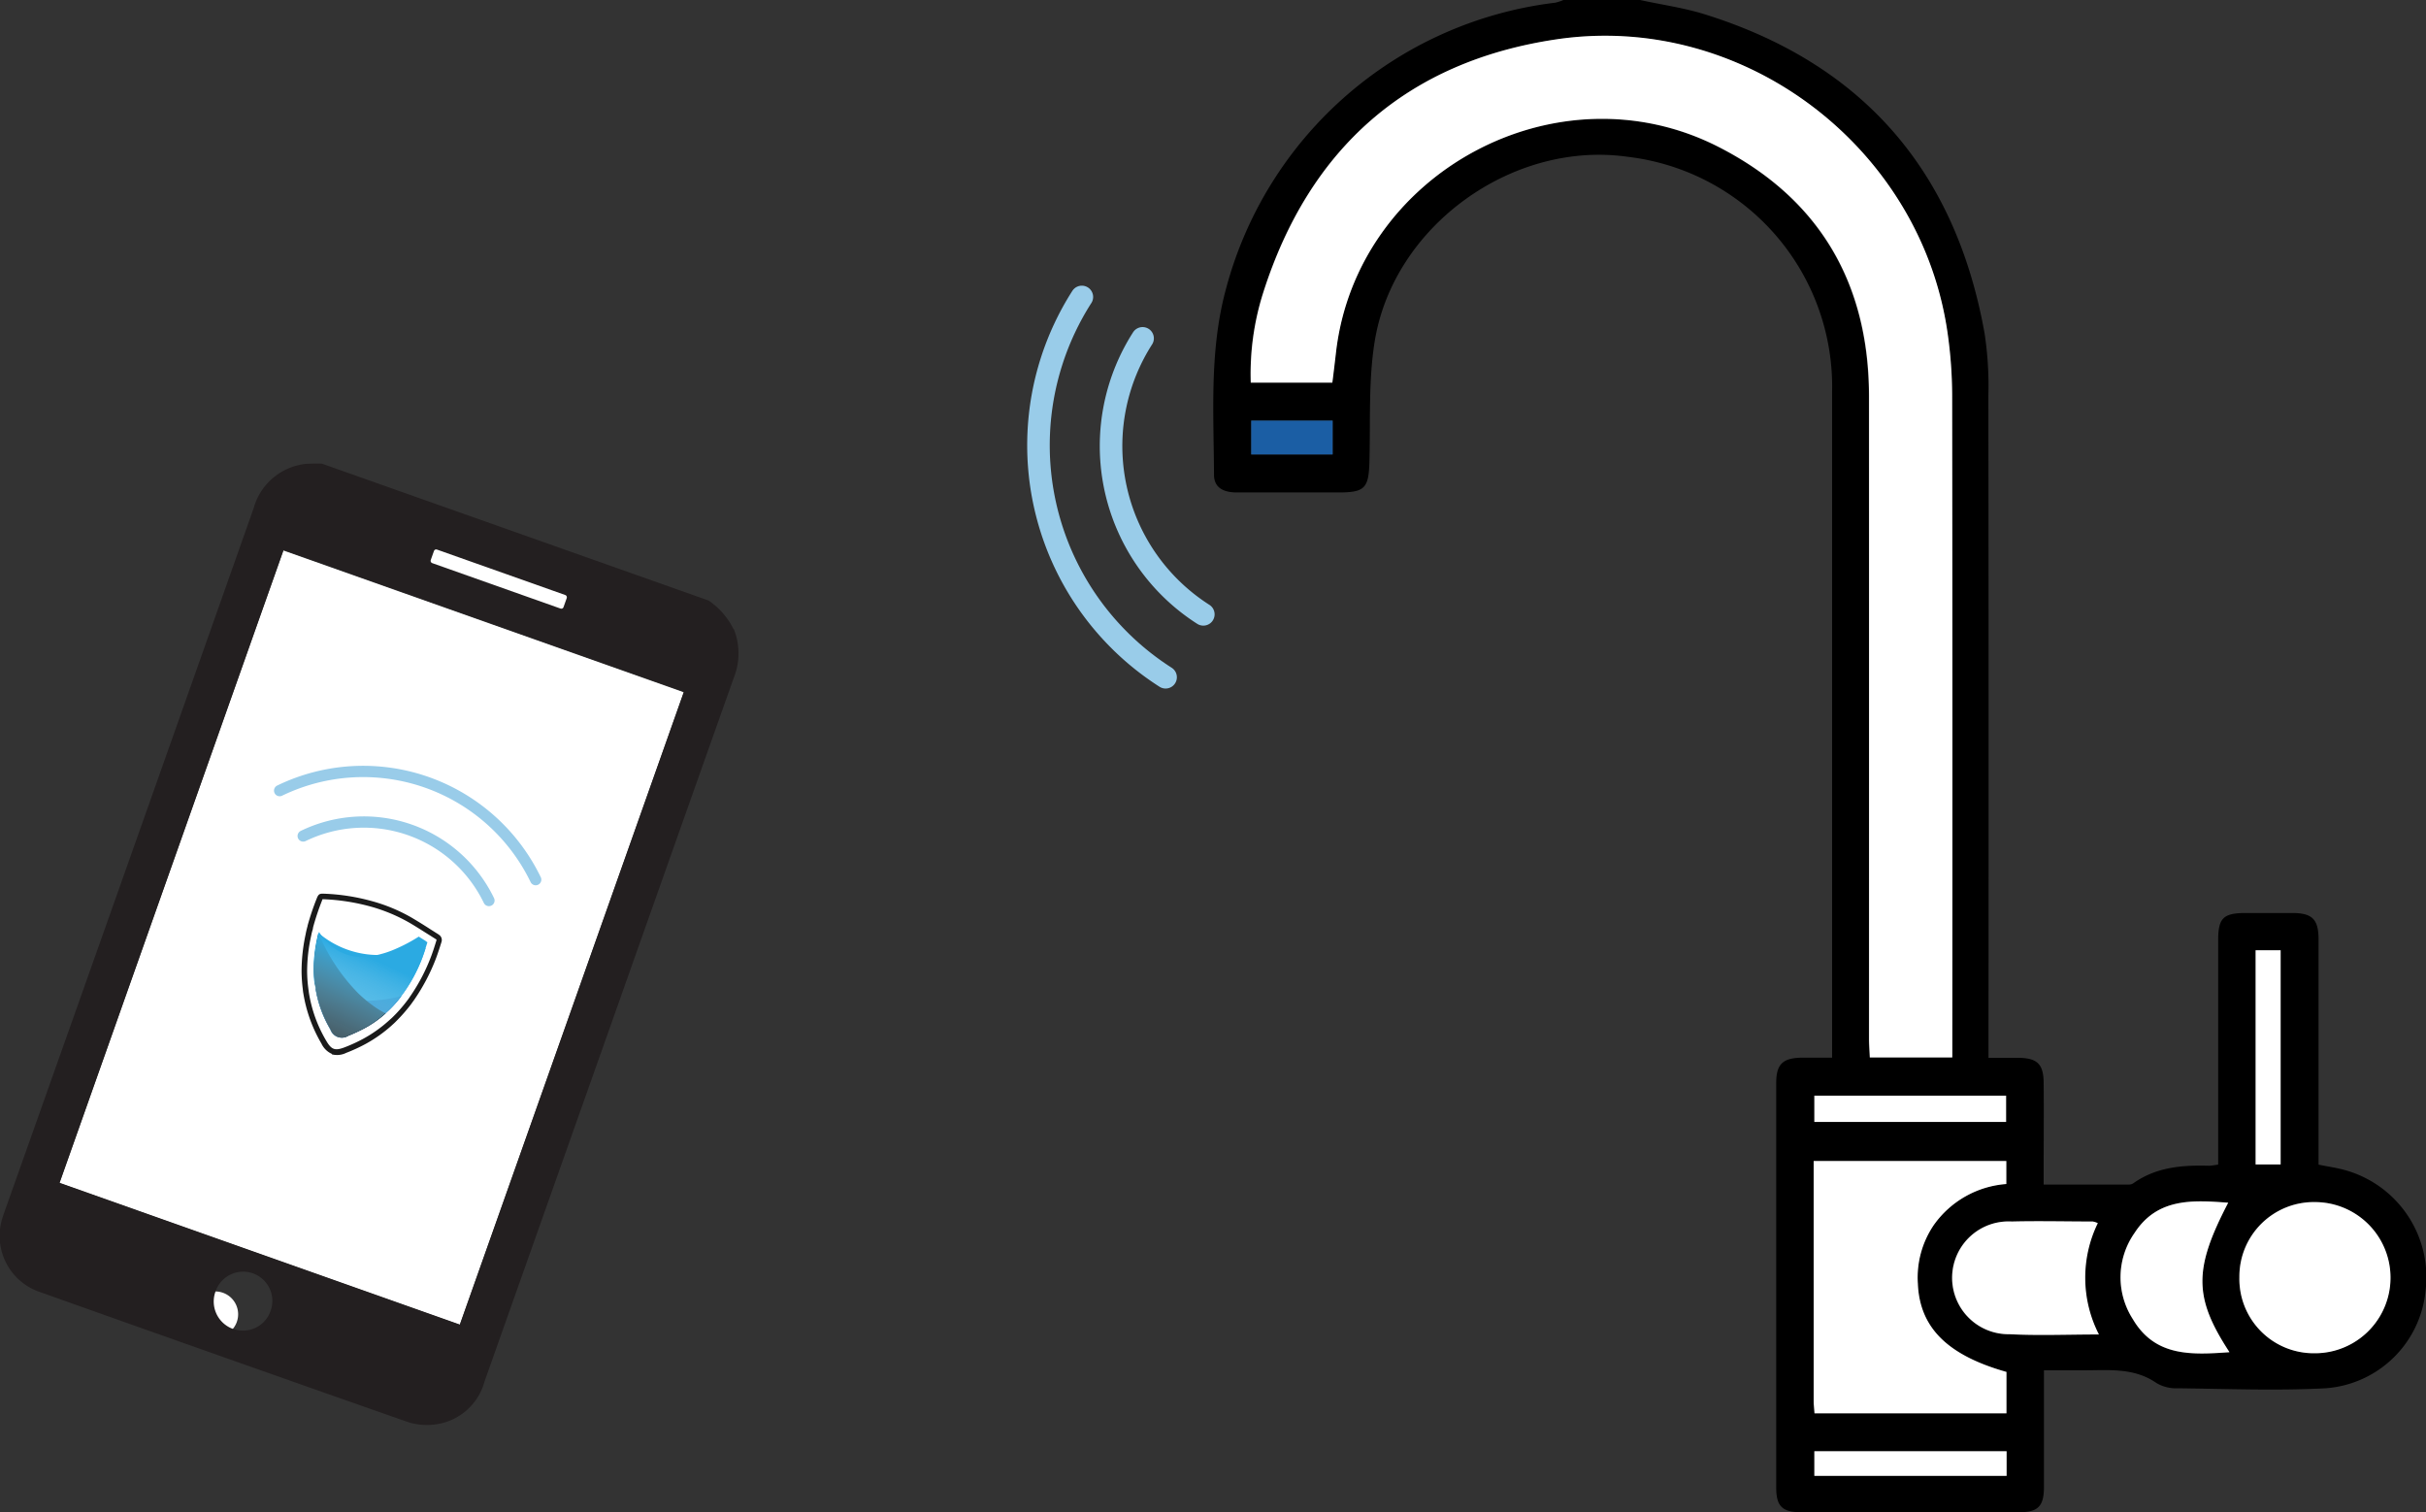 <svg xmlns="http://www.w3.org/2000/svg" xmlns:xlink="http://www.w3.org/1999/xlink" width="215.097" height="134.07" viewBox="0 0 215.097 134.07">
  <rect x="0" y="0" width="215.097" height="134.07" fill="#333333" stroke="none"/>
  <defs>
    <linearGradient id="linear-gradient" x1="-2.153" y1="-1.04" x2="-3.625" y2="1.999" gradientUnits="objectBoundingBox">
      <stop offset="0" stop-color="#2baae2"/>
      <stop offset="0.06" stop-color="#4fb8e6" stop-opacity="0.831"/>
      <stop offset="0.14" stop-color="#78c9ec" stop-opacity="0.631"/>
      <stop offset="0.22" stop-color="#9cd7f1" stop-opacity="0.459"/>
      <stop offset="0.31" stop-color="#bbe3f5" stop-opacity="0.322"/>
      <stop offset="0.41" stop-color="#d4edf9" stop-opacity="0.2"/>
      <stop offset="0.51" stop-color="#e7f5fb" stop-opacity="0.11"/>
      <stop offset="0.63" stop-color="#f4fafd" stop-opacity="0.051"/>
      <stop offset="0.77" stop-color="#fcfefe" stop-opacity="0.012"/>
      <stop offset="1" stop-color="#fff" stop-opacity="0"/>
    </linearGradient>
  </defs>
  <g id="Layer_1" data-name="Layer 1" transform="translate(0.002)">
    <g id="Group_170" data-name="Group 170" transform="translate(-0.002)">
      <g id="Group_166" data-name="Group 166" transform="translate(107.572)">
        <path id="Path_221" data-name="Path 221" d="M127.532,0c1.9.42,3.85.684,5.7,1.259,14.021,4.366,22.261,13.877,24.84,28.294a30.88,30.88,0,0,1,.336,5.481q.036,28.48.012,56.96v1.787h2.591c1.739.012,2.291.54,2.3,2.255.024,2.483,0,4.978,0,7.46v1.523h7.568a.7.7,0,0,0,.372-.108c2.039-1.451,4.366-1.631,6.753-1.559a7.721,7.721,0,0,0,.78-.108v-19.9c0-1.943.456-2.387,2.375-2.4h4.186c1.787,0,2.339.552,2.339,2.363v19.946c.756.156,1.439.252,2.1.42a9.851,9.851,0,0,1,7.388,10.747,9.6,9.6,0,0,1-8.876,8.66c-4.354.228-8.72.048-13.086,0a3.432,3.432,0,0,1-1.883-.456c-2.027-1.415-4.306-1.127-6.549-1.139h-3.442v10.363c0,1.679-.528,2.219-2.159,2.219H141.793c-1.655,0-2.195-.528-2.195-2.183V96.013c0-1.679.588-2.231,2.315-2.243h2.639V34.795A20.524,20.524,0,0,0,126.417,13.9c-10.231-1.451-20.81,6.165-22.429,16.432-.552,3.466-.36,7.041-.456,10.567-.06,2.375-.4,2.759-2.723,2.759H91.778c-1.067,0-2.015-.336-2.027-1.547-.024-5.445-.408-10.9,1-16.264A34.455,34.455,0,0,1,120,.24a4.016,4.016,0,0,0,.732-.24h6.813Zm27.658,93.746v-1.4q0-28.678-.012-57.356a38.027,38.027,0,0,0-.372-5.217C152.576,13.206,136.78,1.055,120.144,3.49c-13.277,1.943-21.973,9.667-26.051,22.477a23.7,23.7,0,0,0-1.1,7.964h7.232c.108-.96.216-1.823.324-2.687,1.847-15.9,19.586-25.511,33.9-18.219C143.389,17.583,147.79,25.1,147.8,35.143q.036,28.48,0,56.96c0,.54.048,1.091.072,1.655h7.3Zm-12.21,31.545H160v-3.67c-5.265-1.487-7.7-3.958-7.856-7.832a8.279,8.279,0,0,1,1.415-5.193,8.658,8.658,0,0,1,6.429-3.634v-2.039h-17.08v21.314c0,.3.036.6.072,1.043Zm37.674-12.066a6.591,6.591,0,0,0,6.645,6.741,6.7,6.7,0,0,0,.108-13.4,6.6,6.6,0,0,0-6.753,6.645ZM168.18,118.31a11,11,0,0,1-.1-9.871,1.668,1.668,0,0,0-.444-.144c-2.4,0-4.786-.06-7.184,0a5,5,0,1,0-.192,9.991c2.555.132,5.121.024,7.9.024Zm11.586,1.571c-3.166-4.846-3.178-7.352-.108-13.242-3.154-.252-6.285-.432-8.3,2.675a6.844,6.844,0,0,0-.144,7.652c1.967,3.334,5.193,3.166,8.552,2.927Zm2.315-35.635v18.987H184.3V84.247ZM142.969,99.467h17V97.14h-17Zm0,31.377h17.044v-2.183H142.969ZM100.27,37.29h-7.22v3h7.22Z" transform="translate(-89.685)"/>
        <path id="Path_222" data-name="Path 222" d="M154.651,93.219h-7.3c-.024-.564-.072-1.115-.072-1.655q0-28.48,0-56.96c-.012-10.039-4.414-17.559-13.361-22.117-14.321-7.292-32.06,2.315-33.9,18.219-.1.864-.2,1.727-.324,2.687H92.462a23.744,23.744,0,0,1,1.1-7.964c4.078-12.8,12.762-20.522,26.051-22.477,16.636-2.435,32.432,9.727,34.663,26.279a40.013,40.013,0,0,1,.372,5.217q.036,28.678.012,57.356v1.4Z" transform="translate(-89.134 0.527)" fill="#fff"/>
        <path id="Path_223" data-name="Path 223" d="M134.142,108.177c-.024-.444-.072-.744-.072-1.043V85.82h17.08v2.039a8.658,8.658,0,0,0-6.429,3.634,8.279,8.279,0,0,0-1.415,5.193c.156,3.874,2.591,6.345,7.856,7.832v3.67h-17.02Z" transform="translate(-80.834 17.113)" fill="#fff"/>
        <path id="Path_224" data-name="Path 224" d="M165.54,95.5a6.6,6.6,0,0,1,6.753-6.645,6.7,6.7,0,0,1-.108,13.4,6.591,6.591,0,0,1-6.645-6.741Z" transform="translate(-74.559 17.72)" fill="#fff"/>
        <path id="Path_225" data-name="Path 225" d="M157.28,100.31c-2.783,0-5.349.108-7.9-.024a5,5,0,1,1,.192-9.991c2.387-.06,4.786,0,7.184,0a1.813,1.813,0,0,1,.444.144,11.043,11.043,0,0,0,.1,9.871Z" transform="translate(-78.773 18)" fill="#fff"/>
        <path id="Path_226" data-name="Path 226" d="M166.4,102.173c-3.37.24-6.585.408-8.552-2.927A6.845,6.845,0,0,1,158,91.595c2.015-3.106,5.145-2.915,8.3-2.675-3.07,5.889-3.059,8.4.108,13.242Z" transform="translate(-76.311 17.708)" fill="#fff"/>
        <path id="Path_227" data-name="Path 227" d="M166.74,70.24h2.219V89.227H166.74Z" transform="translate(-74.32 14.007)" fill="#fff"/>
        <path id="Path_228" data-name="Path 228" d="M134.12,83.317V80.99h17v2.327Z" transform="translate(-80.824 16.15)" fill="#fff"/>
        <path id="Path_229" data-name="Path 229" d="M134.12,109.453V107.27h17.044v2.183Z" transform="translate(-80.824 21.391)" fill="#fff"/>
        <path id="Path_230" data-name="Path 230" d="M99.71,31.09v3H92.49v-3Z" transform="translate(-89.126 6.2)" fill="#1b5ea4"/>
      </g>
      <g id="Group_167" data-name="Group 167" transform="translate(92.069 26.327)">
        <path id="Path_231" data-name="Path 231" d="M88.035,55.665A24.4,24.4,0,0,1,80.61,21.95" transform="translate(-76.759 -21.95)" fill="none" stroke="#99cce9" stroke-linecap="round" stroke-miterlimit="10" stroke-width="2"/>
        <path id="Path_232" data-name="Path 232" d="M90.31,49.478A17.7,17.7,0,0,1,84.925,25.01" transform="translate(-75.689 -21.34)" fill="none" stroke="#99cce9" stroke-linecap="round" stroke-miterlimit="10" stroke-width="2"/>
      </g>
      <path id="Path_233" data-name="Path 233" d="M39.893,109.344c-11.85-4.2-23.652-8.372-35.5-12.57Q14.321,68.708,24.252,40.69c11.838,4.2,23.64,8.372,35.5,12.57q-9.913,28.03-19.862,56.084Z" transform="translate(0.878 8.114)" fill="#fff"/>
      <path id="Path_234" data-name="Path 234" d="M15.947,95.747a2.023,2.023,0,1,1-.012,0Z" transform="translate(3.15 18.749)" fill="#fff"/>
      <path id="Path_235" data-name="Path 235" d="M65.033,48.94a6.614,6.614,0,0,0-2.207-2.531L28.534,34.271a14.109,14.109,0,0,0-1.427.024,5.39,5.39,0,0,0-4.618,3.922Q11.479,69.378.432,100.5c-.048.144-.108.288-.144.432A5.245,5.245,0,0,0,3.5,107.7q16.264,5.793,32.588,11.514a5.483,5.483,0,0,0,2.375.252,5.2,5.2,0,0,0,4.5-3.838l11.49-32.432q5.289-14.951,10.6-29.925a5.816,5.816,0,0,0,0-4.354ZM20.654,110.985a2.583,2.583,0,0,1-1.547-3.322,2.588,2.588,0,1,1,4.87,1.751,2.575,2.575,0,0,1-3.322,1.559ZM40.78,110.6l-35.5-12.57,19.85-56.1,35.5,12.57L40.768,110.6Z" transform="translate(0.002 6.833)" fill="#231f20"/>
      <rect id="Rectangle_82" data-name="Rectangle 82" width="12.486" height="1.271" rx="0.2" transform="matrix(0.943, 0.334, -0.334, 0.943, 38.545, 48.653)" fill="#fff"/>
      <g id="Group_168" data-name="Group 168" transform="translate(24.795 68.39)">
        <path id="Path_236" data-name="Path 236" d="M20.67,58.723a16.989,16.989,0,0,1,22.7,7.892" transform="translate(-20.67 -57.02)" fill="none" stroke="#99cce9" stroke-linecap="round" stroke-miterlimit="10" stroke-width="1"/>
        <path id="Path_237" data-name="Path 237" d="M22.41,62a12.318,12.318,0,0,1,16.468,5.721" transform="translate(-20.323 -56.275)" fill="none" stroke="#99cce9" stroke-linecap="round" stroke-miterlimit="10" stroke-width="1"/>
      </g>
      <g id="Group_169" data-name="Group 169" transform="translate(26.737 79.229)">
        <path id="Path_238" data-name="Path 238" d="M23.636,68.97l.228.192h0a8.2,8.2,0,0,0,4.954,1.751,10.72,10.72,0,0,0,1.511-.048,13.806,13.806,0,0,0,2.783-.564c-.084.276-.18.552-.276.816A13.884,13.884,0,0,1,31.2,74.211c-.072.108-.156.216-.24.324a9.874,9.874,0,0,1-1.151,1.3l-6.537-2.315a11.342,11.342,0,0,1-.1-1.3,13.8,13.8,0,0,1,.3-2.711c.036-.168.072-.348.12-.516" transform="translate(-22.112 -65.475)" fill="#2baae2"/>
        <path id="Path_239" data-name="Path 239" d="M28.873,74.109a12.8,12.8,0,0,0,2.075-.372,9.874,9.874,0,0,1-1.151,1.3c-.084.084-.18.168-.276.252a9.61,9.61,0,0,1-1.9,1.331,14.865,14.865,0,0,1-1.4.648,1.067,1.067,0,0,1-1.583-.564,10.231,10.231,0,0,1-1.319-3.67,8.452,8.452,0,0,0,4.006,1.127h.54c.336,0,.672-.024,1.02-.048Z" transform="translate(-22.084 -64.666)" fill="#1172ba"/>
        <path id="Path_240" data-name="Path 240" d="M29.555,76.087a9.61,9.61,0,0,1-1.9,1.331,14.864,14.864,0,0,1-1.4.648,1.067,1.067,0,0,1-1.583-.564,10.231,10.231,0,0,1-1.319-3.67c-.012-.1-.036-.2-.048-.3a11.342,11.342,0,0,1-.1-1.3,13.8,13.8,0,0,1,.3-2.711c.036-.168.072-.348.12-.516a16.729,16.729,0,0,0,3.49,5.277,10.113,10.113,0,0,0,.768.684,4.935,4.935,0,0,0,.42.324,7.862,7.862,0,0,0,1.259.792Z" transform="translate(-22.106 -65.467)" fill="#010101"/>
        <path id="Path_241" data-name="Path 241" d="M23.634,68.988a.494.494,0,0,0,.024-.108,2.634,2.634,0,0,0,.2.3h0a4.451,4.451,0,0,0,4.954,1.751,8.737,8.737,0,0,0,1.691-.564,14.236,14.236,0,0,0,2-1.067c.18.12.36.228.552.348.06.036.12.1.216.156-.06.18-.108.348-.168.528-.084.276-.18.552-.276.816A13.884,13.884,0,0,1,31.2,74.241c-.072.108-.156.216-.24.324a9.875,9.875,0,0,1-1.151,1.3c-.084.084-.18.168-.276.252a9.61,9.61,0,0,1-1.9,1.331,14.864,14.864,0,0,1-1.4.648,1.067,1.067,0,0,1-1.583-.564,10.231,10.231,0,0,1-1.319-3.67c-.012-.1-.036-.2-.048-.3a11.342,11.342,0,0,1-.1-1.3,13.8,13.8,0,0,1,.3-2.711c.036-.168.072-.348.12-.516" transform="translate(-22.11 -65.493)" fill="url(#linear-gradient)"/>
        <path id="Path_242" data-name="Path 242" d="M24.977,80.262a1.86,1.86,0,0,1-.924-.912,12.789,12.789,0,0,1-1.607-4.462c-.024-.12-.036-.252-.048-.372a13.281,13.281,0,0,1-.108-1.571,15.655,15.655,0,0,1,.36-3.286c.036-.2.084-.408.144-.624a.072.072,0,0,1,.012-.048h0a.675.675,0,0,0,.024-.12,22.657,22.657,0,0,1,.8-2.375c.156-.4.252-.456.684-.432a18.408,18.408,0,0,1,4.222.66,14.927,14.927,0,0,1,3.514,1.463c.588.348,1.187.72,1.7,1.055.216.132.432.276.648.408.036.024.06.048.1.072a.552.552,0,0,1,.2.612l-.132.42c-.1.312-.216.66-.336.984h0a17.385,17.385,0,0,1-1.967,3.754l-.288.4a14.617,14.617,0,0,1-1.391,1.571c-.108.108-.216.2-.336.312a12.261,12.261,0,0,1-2.3,1.619,15.06,15.06,0,0,1-1.7.78,1.821,1.821,0,0,1-1.271.132Zm-.828-13.721a1.194,1.194,0,0,0-.048.132A22.829,22.829,0,0,0,23.322,69c0,.036-.024.072-.024.108v.06a4.588,4.588,0,0,0-.156.612,14.723,14.723,0,0,0-.36,3.178,12.447,12.447,0,0,0,.108,1.511c.012.12.036.24.048.36a12.021,12.021,0,0,0,1.547,4.282c.456.78.768.888,1.6.576a14.226,14.226,0,0,0,1.655-.756,11.754,11.754,0,0,0,2.219-1.559l.324-.288a12.57,12.57,0,0,0,1.343-1.511,4.45,4.45,0,0,0,.276-.384A16.568,16.568,0,0,0,33.8,71.554h0c.12-.324.228-.648.324-.96l.132-.42s0-.048-.024-.06-.048-.036-.072-.048c-.216-.132-.432-.276-.648-.408-.516-.324-1.1-.7-1.691-1.044A15.04,15.04,0,0,0,28.419,67.2a18.585,18.585,0,0,0-4.1-.648h-.156Z" transform="translate(-22.289 -66.056)" fill="#1a1a1a"/>
      </g>
    </g>
  </g>
</svg>
